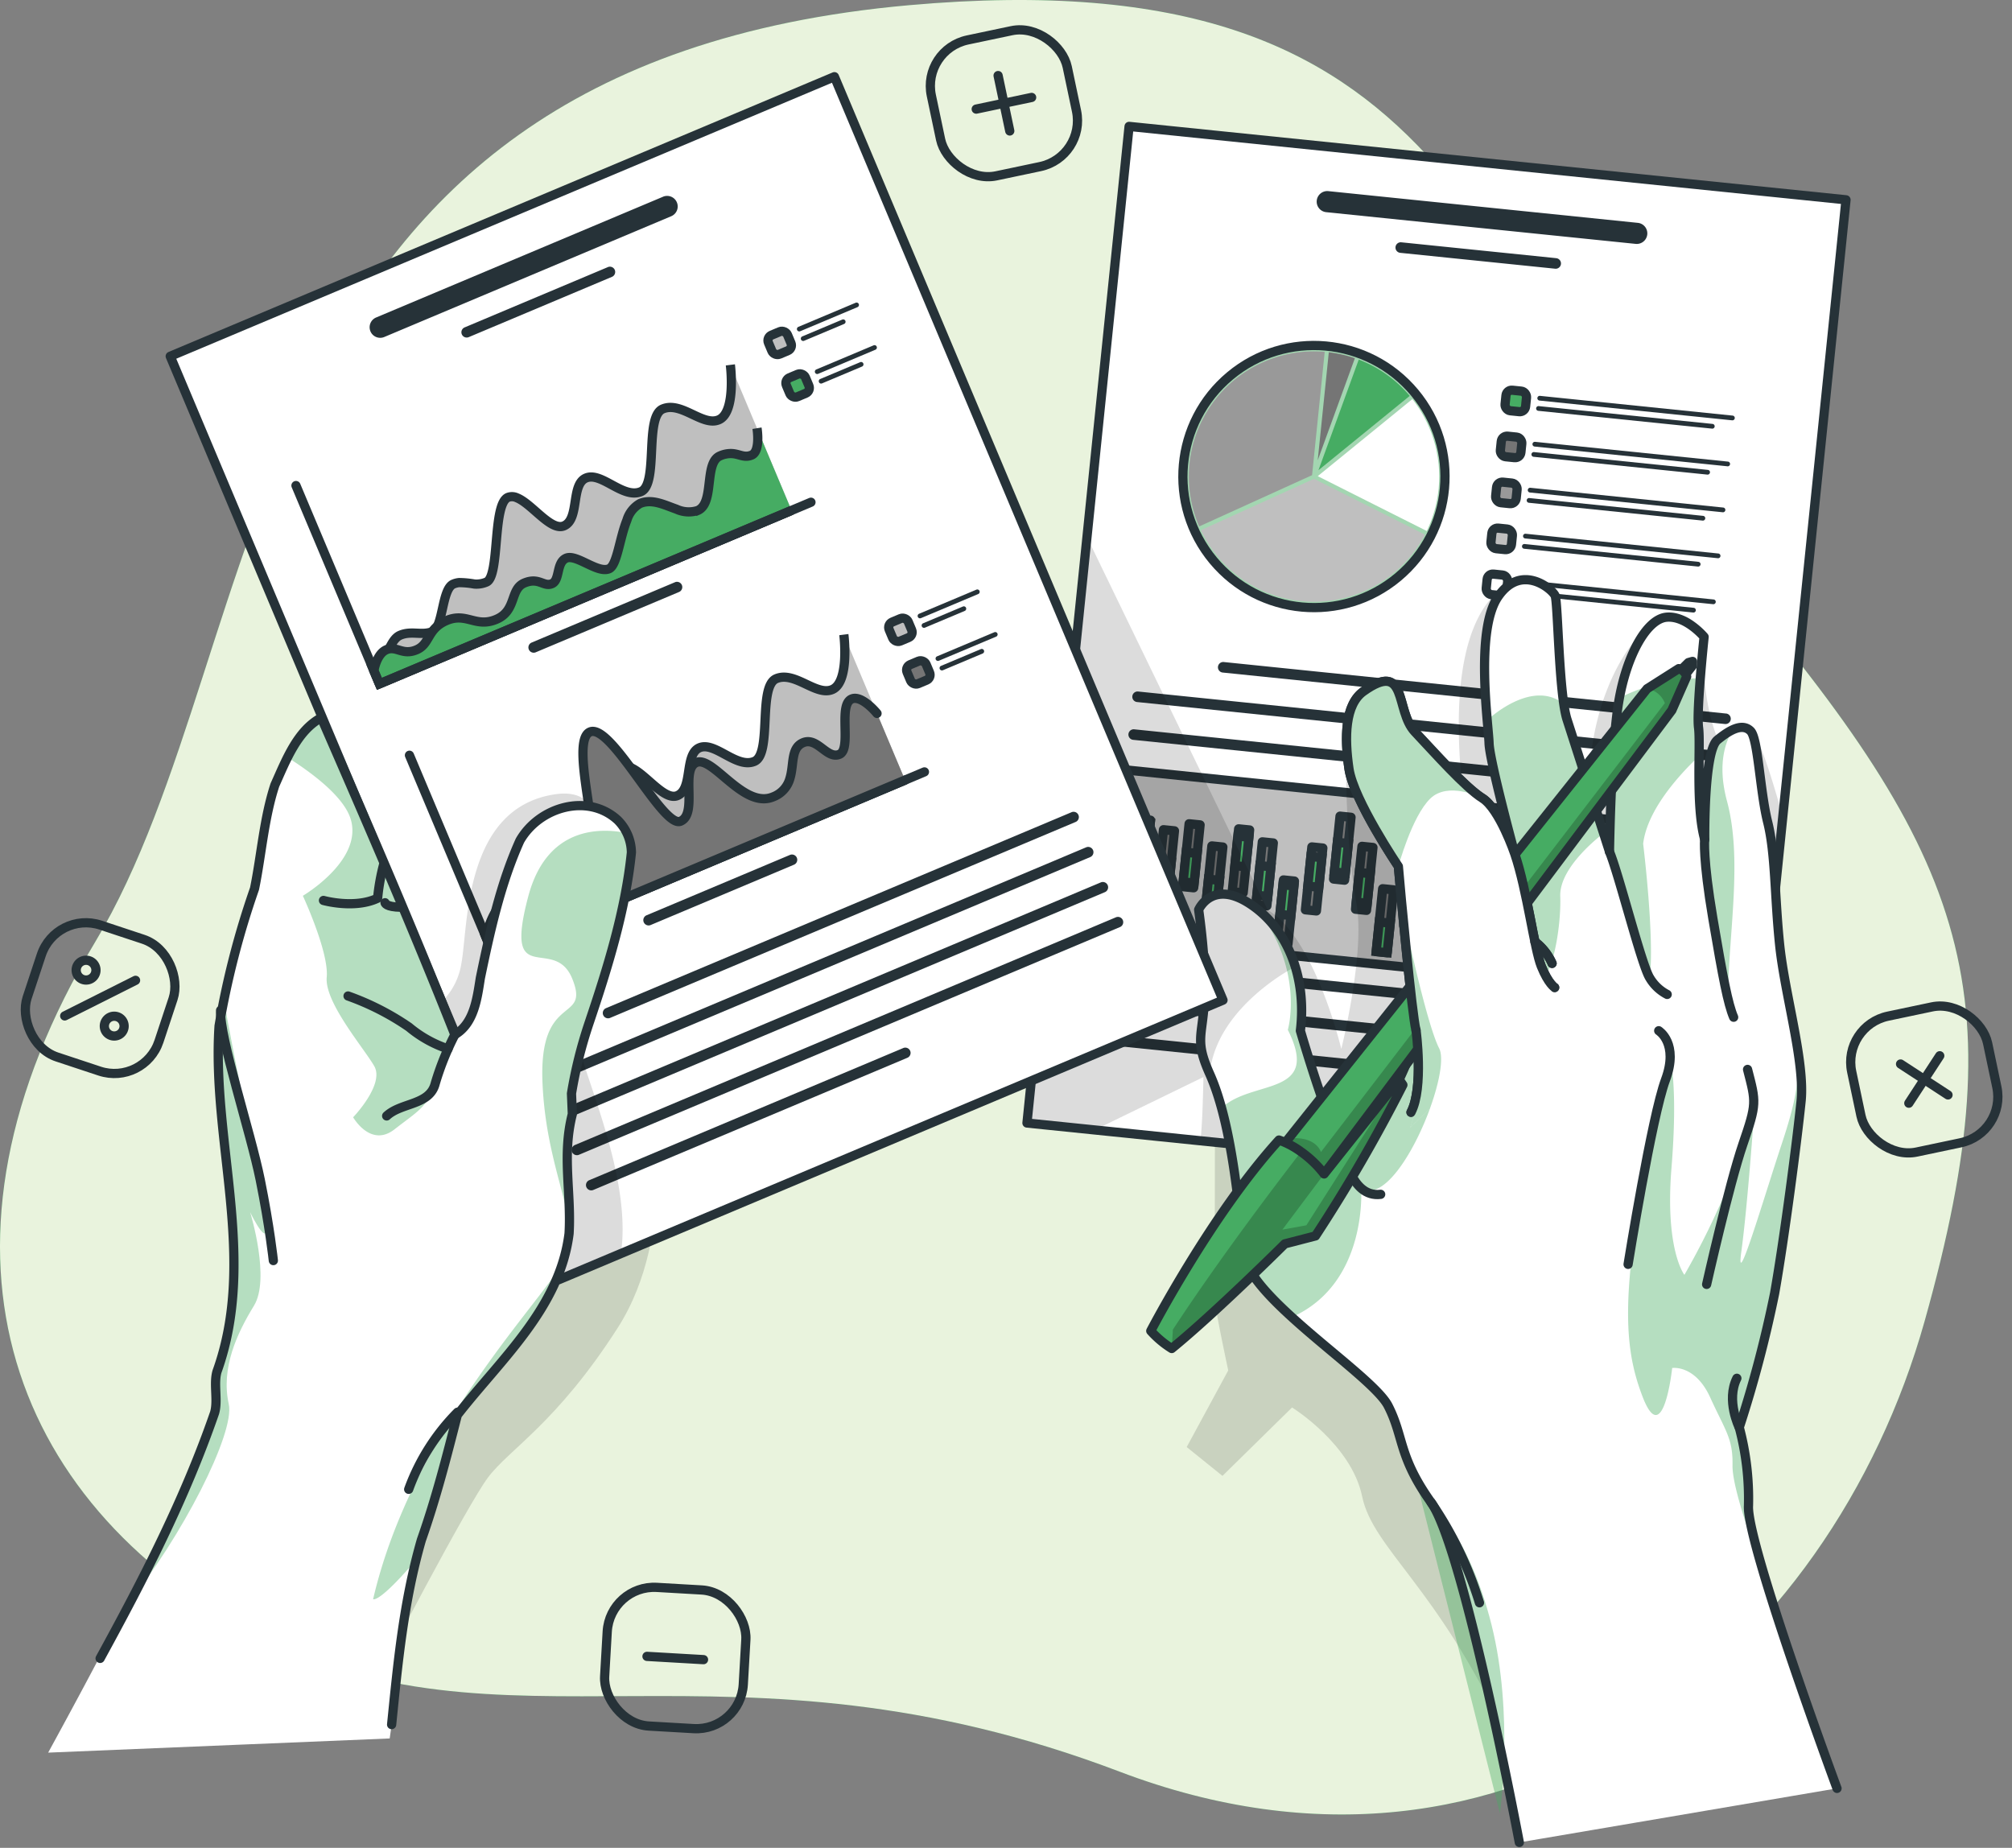 <svg xmlns="http://www.w3.org/2000/svg" xmlns:xlink="http://www.w3.org/1999/xlink" width="217.968" height="200.162" viewBox="0 0 217.968 200.162">
  <rect x="0" y="0" width="217.968" height="200.162" fill="#808080" stroke="none"/>
  <defs>
    <clipPath id="clip-path">
      <path id="Trazado_147415" data-name="Trazado 147415" d="M343.294,86.355l-6.85,66.841-4.213,41.119-58.871-6.031L261.9,187.111l-7.335-.751,6.5-63.457,4.562-44.5Z" transform="translate(-254.57 -78.4)" fill="#fff" stroke="#263238" stroke-linecap="round" stroke-linejoin="round" stroke-width="1"/>
    </clipPath>
    <clipPath id="clip-path-2">
      <circle id="Elipse_4804" data-name="Elipse 4804" cx="14.201" cy="14.201" r="14.201" transform="matrix(0.768, -0.64, 0.64, 0.768, 0, 18.179)" fill="#46ac63" stroke="#263238" stroke-miterlimit="10" stroke-width="1"/>
    </clipPath>
    <clipPath id="clip-path-3">
      <path id="Trazado_147440" data-name="Trazado 147440" d="M349.2,200.427l-1.607,3.648-43.243,57.656-4.816-3.07,6.539-8.2,38.84-48.72,3.426-2.176A1.216,1.216,0,0,1,349.2,200.427Z" transform="translate(-299.536 -199.562)" fill="#46ac63" stroke="#263238" stroke-linecap="round" stroke-linejoin="round" stroke-width="1"/>
    </clipPath>
    <clipPath id="clip-path-4">
      <path id="Trazado_147444" data-name="Trazado 147444" d="M309.539,291.962a170.745,170.745,0,0,1-9.47,16.356l-3.318.858s-7.61,7.563-12.253,11.337a10.412,10.412,0,0,1-2.27-1.906s6.594-12.661,13.888-20.675a9.306,9.306,0,0,1,2.393,1.271,11.753,11.753,0,0,1,2.5,2.4l8.131-10.229Z" transform="translate(-282.228 -291.371)" fill="#46ac63" stroke="#263238" stroke-linecap="round" stroke-linejoin="round" stroke-width="1"/>
    </clipPath>
    <clipPath id="clip-path-5">
      <path id="Trazado_147478" data-name="Trazado 147478" d="M177.153,167.329l-65.232,27.453-6.724,2.831L92.526,167.5,63.1,97.584,135.055,67.3Z" transform="translate(-63.1 -67.3)" fill="#fff" stroke="#263238" stroke-linecap="round" stroke-linejoin="round" stroke-width="1"/>
    </clipPath>
  </defs>
  <g id="Grupo_134238" data-name="Grupo 134238" transform="translate(-25.059 -50.162)">
    <g id="Grupo_134136" data-name="Grupo 134136" transform="translate(25.059 50.162)">
      <path id="Trazado_147385" data-name="Trazado 147385" d="M123.563,50.723c60.129-5.355,60.231,28.57,87.324,60.175s32.891,45.935,22.677,82.367-44.63,64.994-87.207,48.811-66.967-.642-93.823-15.012-36.828-42.133-17.17-74.854S49.42,57.326,123.563,50.723Z" transform="translate(-25.059 -50.162)" fill="#46ac63"/>
      <path id="Trazado_147386" data-name="Trazado 147386" d="M123.563,50.723c60.129-5.355,60.231,28.57,87.324,60.175s32.891,45.935,22.677,82.367-44.63,64.994-87.207,48.811-66.967-.642-93.823-15.012-36.828-42.133-17.17-74.854S49.42,57.326,123.563,50.723Z" transform="translate(-25.059 -50.162)" fill="#e9f3dd"/>
    </g>
    <g id="Grupo_134142" data-name="Grupo 134142" transform="translate(26.401 52.438)">
      <g id="Grupo_134137" data-name="Grupo 134137" transform="translate(98.507 0)">
        <rect id="Rectángulo_35709" data-name="Rectángulo 35709" width="15.044" height="15.044" rx="5.09" transform="translate(0 3.1) rotate(-11.893)" fill="none" stroke="#263238" stroke-linecap="round" stroke-linejoin="round" stroke-width="1"/>
        <line id="Línea_749" data-name="Línea 749" x2="1.264" y2="6.003" transform="translate(8.279 5.909)" fill="none" stroke="#263238" stroke-linecap="round" stroke-linejoin="round" stroke-width="1"/>
        <line id="Línea_750" data-name="Línea 750" x1="6.003" y2="1.264" transform="translate(5.909 8.278)" fill="none" stroke="#263238" stroke-linecap="round" stroke-linejoin="round" stroke-width="1"/>
      </g>
      <g id="Grupo_134138" data-name="Grupo 134138" transform="translate(198.213 105.746)">
        <rect id="Rectángulo_35710" data-name="Rectángulo 35710" width="15.044" height="15.044" rx="5.09" transform="translate(0 3.1) rotate(-11.893)" fill="none" stroke="#263238" stroke-linecap="round" stroke-linejoin="round" stroke-width="1"/>
        <line id="Línea_751" data-name="Línea 751" x1="3.351" y2="5.139" transform="translate(7.235 6.341)" fill="none" stroke="#263238" stroke-linecap="round" stroke-linejoin="round" stroke-width="1"/>
        <line id="Línea_752" data-name="Línea 752" x1="5.139" y1="3.351" transform="translate(6.341 7.235)" fill="none" stroke="#263238" stroke-linecap="round" stroke-linejoin="round" stroke-width="1"/>
      </g>
      <g id="Grupo_134139" data-name="Grupo 134139" transform="translate(63.868 169.382)">
        <rect id="Rectángulo_35711" data-name="Rectángulo 35711" width="15.044" height="15.044" rx="5.09" transform="translate(0.867 0) rotate(3.304)" fill="none" stroke="#263238" stroke-linecap="round" stroke-linejoin="round" stroke-width="1"/>
        <line id="Línea_753" data-name="Línea 753" x1="6.124" y1="0.354" transform="translate(4.881 7.766)" fill="none" stroke="#263238" stroke-linecap="round" stroke-linejoin="round" stroke-width="1"/>
      </g>
      <g id="Grupo_134141" data-name="Grupo 134141" transform="translate(0 96.339)">
        <rect id="Rectángulo_35712" data-name="Rectángulo 35712" width="15.044" height="15.044" rx="5.09" transform="translate(4.731 0) rotate(18.329)" fill="none" stroke="#263238" stroke-linecap="round" stroke-linejoin="round" stroke-width="1"/>
        <line id="Línea_754" data-name="Línea 754" x1="7.675" y2="3.855" transform="translate(5.668 7.578)" fill="none" stroke="#263238" stroke-linecap="round" stroke-linejoin="round" stroke-width="1"/>
        <g id="Grupo_134140" data-name="Grupo 134140" transform="translate(6.912 5.402)">
          <path id="Trazado_147387" data-name="Trazado 147387" d="M44.112,265.32a1.071,1.071,0,1,1-1.437-.476A1.071,1.071,0,0,1,44.112,265.32Z" transform="translate(-42.084 -264.729)" fill="none" stroke="#263238" stroke-linecap="round" stroke-linejoin="round" stroke-width="1"/>
          <path id="Trazado_147388" data-name="Trazado 147388" d="M50.4,277.83a1.071,1.071,0,1,1-1.437-.477A1.071,1.071,0,0,1,50.4,277.83Z" transform="translate(-45.322 -271.175)" fill="none" stroke="#263238" stroke-linecap="round" stroke-linejoin="round" stroke-width="1"/>
        </g>
      </g>
    </g>
    <g id="Grupo_134208" data-name="Grupo 134208" transform="translate(136.32 63.851)">
      <path id="Trazado_147389" data-name="Trazado 147389" d="M293.313,300.254s-.037,18.536,0,19.618,1.44,7.592,1.44,7.592l-4.5,8.3,3.875,3.123,7.539-7.41s6.419,3.965,7.593,9.636,8.157,9.8,15.405,25.508,15.514-35.144,15.514-35.144l-22.361-28.153Z" transform="translate(-272.954 -192.704)" fill="rgba(0,0,0,0.7)" opacity="0.2"/>
      <g id="Grupo_134196" data-name="Grupo 134196" transform="translate(0)">
        <path id="Trazado_147390" data-name="Trazado 147390" d="M343.294,86.355l-6.85,66.841-4.213,41.119-58.871-6.031L261.9,187.111l-7.335-.751,6.5-63.457,4.562-44.5Z" transform="translate(-254.57 -78.4)" fill="#fff"/>
        <g id="Grupo_134195" data-name="Grupo 134195" clip-path="url(#clip-path)">
          <path id="Trazado_147391" data-name="Trazado 147391" d="M354.092,96.3l-33.524-3.436a1.145,1.145,0,0,0-.234,2.279l33.524,3.435a1.145,1.145,0,1,0,.234-2.278Z" transform="translate(-287.924 -85.849)" fill="#263238"/>
          <path id="Trazado_147392" data-name="Trazado 147392" d="M354.3,106.017,337.538,104.3a.573.573,0,0,0-.117,1.14l16.762,1.718a.573.573,0,1,0,.117-1.139Z" transform="translate(-296.992 -91.742)" fill="#263238"/>
          <g id="Grupo_134143" data-name="Grupo 134143" transform="translate(11.011 58.028)">
            <path id="Trazado_147393" data-name="Trazado 147393" d="M352.33,203.679,297.92,198.1a.573.573,0,1,0-.116,1.139l54.41,5.575a.573.573,0,0,0,.117-1.139Z" transform="translate(-287.591 -198.101)" fill="#263238"/>
            <path id="Trazado_147394" data-name="Trazado 147394" d="M342.049,211.166l-63.268-6.483a.573.573,0,1,0-.116,1.139l63.268,6.483a.573.573,0,0,0,.116-1.14Z" transform="translate(-277.73 -201.49)" fill="#263238"/>
            <path id="Trazado_147395" data-name="Trazado 147395" d="M323.466,217.8l-45.552-4.668a.573.573,0,1,0-.116,1.139l45.552,4.668a.573.573,0,1,0,.116-1.139Z" transform="translate(-277.284 -205.844)" fill="#263238"/>
          </g>
          <rect id="Rectángulo_35713" data-name="Rectángulo 35713" width="18.162" height="64.115" transform="translate(9.079 87.805) rotate(-84.149)" fill="#bfbfbf" stroke="#263238" stroke-miterlimit="10" stroke-width="1"/>
          <g id="Grupo_134169" data-name="Grupo 134169" transform="translate(11.089 17.935)">
            <g id="Grupo_134147" data-name="Grupo 134147" transform="translate(0 0)">
              <g id="Grupo_134145" data-name="Grupo 134145">
                <circle id="Elipse_4802" data-name="Elipse 4802" cx="14.201" cy="14.201" r="14.201" transform="matrix(0.768, -0.64, 0.64, 0.768, 0, 18.179)" fill="#46ac63"/>
                <g id="Grupo_134144" data-name="Grupo 134144" clip-path="url(#clip-path-2)">
                  <circle id="Elipse_4803" data-name="Elipse 4803" cx="14.201" cy="14.201" r="14.201" transform="matrix(0.768, -0.64, 0.64, 0.768, 0, 18.179)" fill="#fff" opacity="0.5"/>
                </g>
                <circle id="Elipse_4805" data-name="Elipse 4805" cx="14.201" cy="14.201" r="14.201" transform="matrix(0.768, -0.64, 0.64, 0.768, 0, 18.179)" fill="none" stroke="#263238" stroke-miterlimit="10" stroke-width="1"/>
              </g>
              <g id="Grupo_134146" data-name="Grupo 134146" transform="translate(6.438 6.438)">
                <path id="Trazado_147396" data-name="Trazado 147396" d="M319.543,147.691l11.809,5.941a13.569,13.569,0,0,0-1.562-14.284Z" transform="translate(-305.573 -134.175)" fill="#fff"/>
                <path id="Trazado_147397" data-name="Trazado 147397" d="M319.7,142.5l9.888-8.05a13.541,13.541,0,0,0-5.523-3.934l-1.783,4.9Z" transform="translate(-305.655 -129.627)" fill="#46ac63"/>
                <path id="Trazado_147398" data-name="Trazado 147398" d="M320.736,128.876l-1.2,11.7,4.027-11.057A13.566,13.566,0,0,0,320.736,128.876Z" transform="translate(-305.569 -128.78)" fill="#757575"/>
                <path id="Trazado_147399" data-name="Trazado 147399" d="M304.079,142.088l1.369-13.359a13.558,13.558,0,0,0-13.6,18.914Z" transform="translate(-290.725 -128.677)" fill="#999"/>
                <path id="Trazado_147400" data-name="Trazado 147400" d="M304.294,170.4a13.565,13.565,0,0,0,13.4-7.2l-12.019-6.047-12.252,5.565A13.555,13.555,0,0,0,304.294,170.4Z" transform="translate(-292.113 -143.351)" fill="#bfbfbf"/>
              </g>
            </g>
            <g id="Grupo_134168" data-name="Grupo 134168" transform="translate(38.595 10.582)">
              <g id="Grupo_134151" data-name="Grupo 134151" transform="translate(2.041 0)">
                <rect id="Rectángulo_35714" data-name="Rectángulo 35714" width="2.235" height="2.235" rx="0.626" transform="translate(0.228 0) rotate(5.851)" fill="#46ac63" stroke="#263238" stroke-miterlimit="10" stroke-width="1"/>
                <g id="Grupo_134150" data-name="Grupo 134150" transform="translate(3.439 0.672)">
                  <g id="Grupo_134148" data-name="Grupo 134148" transform="translate(0.114)">
                    <path id="Trazado_147401" data-name="Trazado 147401" d="M389.7,141.263l-20.872-2.139a.257.257,0,0,1,.052-.511l20.872,2.139a.257.257,0,1,1-.052.511Z" transform="translate(-368.597 -138.612)" fill="#263238"/>
                  </g>
                  <g id="Grupo_134149" data-name="Grupo 134149" transform="translate(0 1.112)">
                    <path id="Trazado_147402" data-name="Trazado 147402" d="M387.421,143.348l-18.828-1.929a.257.257,0,1,1,.052-.511l18.828,1.929a.257.257,0,0,1-.052.511Z" transform="translate(-368.362 -140.906)" fill="#263238"/>
                  </g>
                </g>
              </g>
              <g id="Grupo_134155" data-name="Grupo 134155" transform="translate(1.531 4.98)">
                <rect id="Rectángulo_35715" data-name="Rectángulo 35715" width="2.235" height="2.235" rx="0.626" transform="matrix(0.995, 0.102, -0.102, 0.995, 0.228, 0)" fill="#757575" stroke="#263238" stroke-linecap="round" stroke-linejoin="round" stroke-width="1"/>
                <g id="Grupo_134154" data-name="Grupo 134154" transform="translate(3.439 0.672)">
                  <g id="Grupo_134152" data-name="Grupo 134152" transform="translate(0.114)">
                    <path id="Trazado_147403" data-name="Trazado 147403" d="M388.647,151.536,367.775,149.4a.257.257,0,1,1,.052-.511l20.872,2.139a.257.257,0,1,1-.052.511Z" transform="translate(-367.544 -148.885)" fill="#263238"/>
                  </g>
                  <g id="Grupo_134153" data-name="Grupo 134153" transform="translate(0 1.112)">
                    <path id="Trazado_147404" data-name="Trazado 147404" d="M386.368,153.62l-18.828-1.929a.257.257,0,1,1,.053-.511l18.828,1.929a.257.257,0,0,1-.052.511Z" transform="translate(-367.309 -151.178)" fill="#263238"/>
                  </g>
                </g>
              </g>
              <g id="Grupo_134159" data-name="Grupo 134159" transform="translate(1.021 9.96)">
                <rect id="Rectángulo_35716" data-name="Rectángulo 35716" width="2.235" height="2.235" rx="0.626" transform="matrix(0.995, 0.102, -0.102, 0.995, 0.228, 0)" fill="#999" stroke="#263238" stroke-linecap="round" stroke-linejoin="round" stroke-width="1"/>
                <g id="Grupo_134158" data-name="Grupo 134158" transform="translate(3.439 0.672)">
                  <g id="Grupo_134156" data-name="Grupo 134156" transform="translate(0.114)">
                    <path id="Trazado_147405" data-name="Trazado 147405" d="M387.595,161.809l-20.872-2.139a.257.257,0,1,1,.052-.511l20.872,2.139a.257.257,0,1,1-.052.511Z" transform="translate(-366.492 -159.158)" fill="#263238"/>
                  </g>
                  <g id="Grupo_134157" data-name="Grupo 134157" transform="translate(0 1.112)">
                    <path id="Trazado_147406" data-name="Trazado 147406" d="M385.316,163.893l-18.828-1.929a.257.257,0,1,1,.052-.511l18.828,1.929a.257.257,0,0,1-.052.511Z" transform="translate(-366.257 -161.451)" fill="#263238"/>
                  </g>
                </g>
              </g>
              <g id="Grupo_134163" data-name="Grupo 134163" transform="translate(0.51 14.94)">
                <rect id="Rectángulo_35717" data-name="Rectángulo 35717" width="2.235" height="2.235" rx="0.626" transform="matrix(0.995, 0.102, -0.102, 0.995, 0.228, 0)" fill="#bfbfbf" stroke="#263238" stroke-miterlimit="10" stroke-width="1"/>
                <g id="Grupo_134162" data-name="Grupo 134162" transform="translate(3.439 0.672)">
                  <g id="Grupo_134160" data-name="Grupo 134160" transform="translate(0.114)">
                    <path id="Trazado_147407" data-name="Trazado 147407" d="M386.542,172.082l-20.872-2.139a.257.257,0,1,1,.052-.511l20.872,2.139a.257.257,0,0,1-.052.511Z" transform="translate(-365.439 -169.431)" fill="#263238"/>
                  </g>
                  <g id="Grupo_134161" data-name="Grupo 134161" transform="translate(0 1.112)">
                    <path id="Trazado_147408" data-name="Trazado 147408" d="M384.263,174.166l-18.828-1.929a.257.257,0,1,1,.052-.511l18.828,1.929a.257.257,0,0,1-.052.511Z" transform="translate(-365.204 -171.724)" fill="#263238"/>
                  </g>
                </g>
              </g>
              <g id="Grupo_134167" data-name="Grupo 134167" transform="translate(0 19.92)">
                <rect id="Rectángulo_35718" data-name="Rectángulo 35718" width="2.235" height="2.235" rx="0.626" transform="translate(0.228 0) rotate(5.85)" fill="#fff" stroke="#263238" stroke-linecap="round" stroke-linejoin="round" stroke-width="1"/>
                <g id="Grupo_134166" data-name="Grupo 134166" transform="translate(3.439 0.672)">
                  <g id="Grupo_134164" data-name="Grupo 134164" transform="translate(0.114)">
                    <path id="Trazado_147409" data-name="Trazado 147409" d="M385.489,182.354l-20.872-2.139a.257.257,0,1,1,.052-.511l20.872,2.139a.257.257,0,0,1-.052.511Z" transform="translate(-364.386 -179.703)" fill="#263238"/>
                  </g>
                  <g id="Grupo_134165" data-name="Grupo 134165" transform="translate(0 1.112)">
                    <path id="Trazado_147410" data-name="Trazado 147410" d="M383.21,184.439l-18.828-1.929a.257.257,0,1,1,.052-.511l18.828,1.929a.257.257,0,0,1-.052.511Z" transform="translate(-364.151 -181.997)" fill="#263238"/>
                  </g>
                </g>
              </g>
            </g>
          </g>
          <g id="Grupo_134193" data-name="Grupo 134193" transform="translate(11.491 74.72)">
            <g id="Grupo_134170" data-name="Grupo 134170" transform="translate(53.565 6.706)">
              <rect id="Rectángulo_35719" data-name="Rectángulo 35719" width="1.198" height="6.849" transform="translate(1.192 6.936) rotate(-174.148)" fill="#757575" stroke="#263238" stroke-linecap="round" stroke-linejoin="round" stroke-width="1"/>
              <rect id="Rectángulo_35720" data-name="Rectángulo 35720" width="1.198" height="3.224" transform="translate(1.297 5.909) rotate(-174.15)" fill="#46ac63" stroke="#263238" stroke-miterlimit="10" stroke-width="1"/>
            </g>
            <g id="Grupo_134171" data-name="Grupo 134171" transform="translate(56.424 5.261)">
              <rect id="Rectángulo_35721" data-name="Rectángulo 35721" width="1.198" height="6.849" transform="translate(1.192 6.936) rotate(-174.15)" fill="#757575" stroke="#263238" stroke-linecap="round" stroke-linejoin="round" stroke-width="1"/>
              <rect id="Rectángulo_35722" data-name="Rectángulo 35722" width="3.224" height="1.198" transform="translate(0.184 5.017) rotate(-84.148)" fill="#46ac63" stroke="#263238" stroke-miterlimit="10" stroke-width="1"/>
            </g>
            <g id="Grupo_134172" data-name="Grupo 134172" transform="translate(58.973 6.843)">
              <rect id="Rectángulo_35723" data-name="Rectángulo 35723" width="1.198" height="6.849" transform="translate(1.192 6.936) rotate(-174.15)" fill="#757575" stroke="#263238" stroke-linecap="round" stroke-linejoin="round" stroke-width="1"/>
              <rect id="Rectángulo_35724" data-name="Rectángulo 35724" width="1.198" height="3.224" transform="translate(1.455 4.37) rotate(-174.148)" fill="#46ac63" stroke="#263238" stroke-miterlimit="10" stroke-width="1"/>
            </g>
            <g id="Grupo_134173" data-name="Grupo 134173" transform="translate(51.02 5.085)">
              <rect id="Rectángulo_35725" data-name="Rectángulo 35725" width="1.198" height="6.849" transform="translate(1.192 6.936) rotate(-174.148)" fill="#757575" stroke="#263238" stroke-linecap="round" stroke-linejoin="round" stroke-width="1"/>
              <rect id="Rectángulo_35726" data-name="Rectángulo 35726" width="1.198" height="3.224" transform="translate(1.297 5.909) rotate(-174.15)" fill="#46ac63" stroke="#263238" stroke-miterlimit="10" stroke-width="1"/>
            </g>
            <g id="Grupo_134174" data-name="Grupo 134174" transform="translate(48.131 6.825)">
              <rect id="Rectángulo_35727" data-name="Rectángulo 35727" width="1.198" height="6.849" transform="translate(1.192 6.936) rotate(-174.15)" fill="#757575" stroke="#263238" stroke-linecap="round" stroke-linejoin="round" stroke-width="1"/>
              <rect id="Rectángulo_35728" data-name="Rectángulo 35728" width="1.198" height="3.224" transform="translate(1.271 6.166) rotate(-174.148)" fill="#46ac63" stroke="#263238" stroke-miterlimit="10" stroke-width="1"/>
            </g>
            <g id="Grupo_134175" data-name="Grupo 134175" transform="translate(45.628 4.791)">
              <rect id="Rectángulo_35729" data-name="Rectángulo 35729" width="1.198" height="6.849" transform="translate(1.192 6.936) rotate(-174.15)" fill="#757575" stroke="#263238" stroke-linecap="round" stroke-linejoin="round" stroke-width="1"/>
              <rect id="Rectángulo_35730" data-name="Rectángulo 35730" width="1.198" height="3.224" transform="translate(1.218 6.679) rotate(-174.148)" fill="#46ac63" stroke="#263238" stroke-miterlimit="10" stroke-width="1"/>
            </g>
            <g id="Grupo_134176" data-name="Grupo 134176" transform="translate(42.58 8.079)">
              <rect id="Rectángulo_35731" data-name="Rectángulo 35731" width="1.198" height="6.849" transform="translate(1.192 6.936) rotate(-174.148)" fill="#757575" stroke="#263238" stroke-linecap="round" stroke-linejoin="round" stroke-width="1"/>
              <rect id="Rectángulo_35732" data-name="Rectángulo 35732" width="1.198" height="3.224" transform="translate(1.218 6.679) rotate(-174.148)" fill="#46ac63" stroke="#263238" stroke-miterlimit="10" stroke-width="1"/>
            </g>
            <g id="Grupo_134177" data-name="Grupo 134177" transform="translate(40.337 3.513)">
              <rect id="Rectángulo_35733" data-name="Rectángulo 35733" width="1.198" height="6.849" transform="translate(1.192 6.936) rotate(-174.15)" fill="#757575" stroke="#263238" stroke-linecap="round" stroke-linejoin="round" stroke-width="1"/>
              <rect id="Rectángulo_35734" data-name="Rectángulo 35734" width="1.198" height="3.224" transform="translate(1.297 5.909) rotate(-174.15)" fill="#46ac63" stroke="#263238" stroke-miterlimit="10" stroke-width="1"/>
            </g>
            <g id="Grupo_134178" data-name="Grupo 134178" transform="translate(37.695 2.841)">
              <rect id="Rectángulo_35735" data-name="Rectángulo 35735" width="1.198" height="6.849" transform="translate(1.192 6.936) rotate(-174.148)" fill="#757575" stroke="#263238" stroke-linecap="round" stroke-linejoin="round" stroke-width="1"/>
              <rect id="Rectángulo_35736" data-name="Rectángulo 35736" width="1.198" height="3.224" transform="translate(1.455 4.37) rotate(-174.15)" fill="#46ac63" stroke="#263238" stroke-miterlimit="10" stroke-width="1"/>
            </g>
            <g id="Grupo_134179" data-name="Grupo 134179" transform="translate(34.574 6.842)">
              <rect id="Rectángulo_35737" data-name="Rectángulo 35737" width="1.198" height="6.849" transform="translate(1.192 6.936) rotate(-174.15)" fill="#757575" stroke="#263238" stroke-linecap="round" stroke-linejoin="round" stroke-width="1"/>
              <rect id="Rectángulo_35738" data-name="Rectángulo 35738" width="1.198" height="3.224" transform="translate(1.481 4.113) rotate(-174.15)" fill="#46ac63" stroke="#263238" stroke-miterlimit="10" stroke-width="1"/>
            </g>
            <g id="Grupo_134180" data-name="Grupo 134180" transform="translate(32.198 3.572)">
              <rect id="Rectángulo_35739" data-name="Rectángulo 35739" width="1.198" height="6.849" transform="translate(1.192 6.936) rotate(-174.15)" fill="#757575" stroke="#263238" stroke-linecap="round" stroke-linejoin="round" stroke-width="1"/>
              <rect id="Rectángulo_35740" data-name="Rectángulo 35740" width="1.198" height="3.224" transform="translate(1.323 5.653) rotate(-174.15)" fill="#46ac63" stroke="#263238" stroke-miterlimit="10" stroke-width="1"/>
            </g>
            <g id="Grupo_134181" data-name="Grupo 134181" transform="translate(29.333 5.075)">
              <rect id="Rectángulo_35741" data-name="Rectángulo 35741" width="1.198" height="6.849" transform="translate(1.192 6.936) rotate(-174.148)" fill="#757575" stroke="#263238" stroke-linecap="round" stroke-linejoin="round" stroke-width="1"/>
              <rect id="Rectángulo_35742" data-name="Rectángulo 35742" width="1.198" height="3.224" transform="matrix(-0.995, -0.102, 0.102, -0.995, 1.297, 5.909)" fill="#46ac63" stroke="#263238" stroke-miterlimit="10" stroke-width="1"/>
            </g>
            <g id="Grupo_134182" data-name="Grupo 134182" transform="translate(26.337 7.859)">
              <rect id="Rectángulo_35743" data-name="Rectángulo 35743" width="1.198" height="6.849" transform="translate(1.192 6.936) rotate(-174.148)" fill="#757575" stroke="#263238" stroke-linecap="round" stroke-linejoin="round" stroke-width="1"/>
              <rect id="Rectángulo_35744" data-name="Rectángulo 35744" width="1.198" height="3.224" transform="translate(1.192 6.936) rotate(-174.15)" fill="#46ac63" stroke="#263238" stroke-miterlimit="10" stroke-width="1"/>
            </g>
            <g id="Grupo_134183" data-name="Grupo 134183" transform="translate(24.096 3.269)">
              <rect id="Rectángulo_35745" data-name="Rectángulo 35745" width="1.198" height="6.849" transform="translate(1.192 6.936) rotate(-174.15)" fill="#757575" stroke="#263238" stroke-linecap="round" stroke-linejoin="round" stroke-width="1"/>
              <rect id="Rectángulo_35746" data-name="Rectángulo 35746" width="1.198" height="3.224" transform="translate(1.271 6.166) rotate(-174.15)" fill="#46ac63" stroke="#263238" stroke-miterlimit="10" stroke-width="1"/>
            </g>
            <g id="Grupo_134184" data-name="Grupo 134184" transform="translate(21.72)">
              <rect id="Rectángulo_35747" data-name="Rectángulo 35747" width="1.198" height="6.849" transform="matrix(-0.995, -0.102, 0.102, -0.995, 1.192, 6.936)" fill="#757575" stroke="#263238" stroke-linecap="round" stroke-linejoin="round" stroke-width="1"/>
              <rect id="Rectángulo_35748" data-name="Rectángulo 35748" width="1.198" height="3.224" transform="translate(1.271 6.166) rotate(-174.15)" fill="#46ac63" stroke="#263238" stroke-miterlimit="10" stroke-width="1"/>
            </g>
            <g id="Grupo_134185" data-name="Grupo 134185" transform="translate(18.668 3.331)">
              <rect id="Rectángulo_35749" data-name="Rectángulo 35749" width="1.198" height="6.849" transform="translate(1.192 6.936) rotate(-174.15)" fill="#757575" stroke="#263238" stroke-linecap="round" stroke-linejoin="round" stroke-width="1"/>
              <rect id="Rectángulo_35750" data-name="Rectángulo 35750" width="1.198" height="3.224" transform="translate(1.455 4.37) rotate(-174.148)" fill="#46ac63" stroke="#263238" stroke-miterlimit="10" stroke-width="1"/>
            </g>
            <g id="Grupo_134186" data-name="Grupo 134186" transform="translate(15.59 6.908)">
              <rect id="Rectángulo_35751" data-name="Rectángulo 35751" width="1.198" height="6.849" transform="translate(1.192 6.936) rotate(-174.15)" fill="#757575" stroke="#263238" stroke-linecap="round" stroke-linejoin="round" stroke-width="1"/>
              <rect id="Rectángulo_35752" data-name="Rectángulo 35752" width="1.198" height="3.224" transform="translate(1.507 3.856) rotate(-174.15)" fill="#46ac63" stroke="#263238" stroke-miterlimit="10" stroke-width="1"/>
            </g>
            <g id="Grupo_134187" data-name="Grupo 134187" transform="translate(13.302 2.781)">
              <rect id="Rectángulo_35753" data-name="Rectángulo 35753" width="1.198" height="6.849" transform="translate(1.192 6.936) rotate(-174.15)" fill="#757575" stroke="#263238" stroke-linecap="round" stroke-linejoin="round" stroke-width="1"/>
              <rect id="Rectángulo_35754" data-name="Rectángulo 35754" width="1.198" height="3.224" transform="translate(1.297 5.909) rotate(-174.148)" fill="#46ac63" stroke="#263238" stroke-miterlimit="10" stroke-width="1"/>
            </g>
            <g id="Grupo_134188" data-name="Grupo 134188" transform="translate(10.736 1.373)">
              <rect id="Rectángulo_35755" data-name="Rectángulo 35755" width="1.198" height="6.849" transform="translate(1.192 6.936) rotate(-174.148)" fill="#757575" stroke="#263238" stroke-linecap="round" stroke-linejoin="round" stroke-width="1"/>
              <rect id="Rectángulo_35756" data-name="Rectángulo 35756" width="1.198" height="3.224" transform="translate(1.481 4.113) rotate(-174.15)" fill="#46ac63" stroke="#263238" stroke-miterlimit="10" stroke-width="1"/>
            </g>
            <g id="Grupo_134189" data-name="Grupo 134189" transform="translate(7.835 3.223)">
              <rect id="Rectángulo_35757" data-name="Rectángulo 35757" width="1.198" height="6.849" transform="translate(1.192 6.936) rotate(-174.148)" fill="#757575" stroke="#263238" stroke-linecap="round" stroke-linejoin="round" stroke-width="1"/>
              <rect id="Rectángulo_35758" data-name="Rectángulo 35758" width="1.198" height="3.224" transform="translate(1.192 6.936) rotate(-174.15)" fill="#46ac63" stroke="#263238" stroke-miterlimit="10" stroke-width="1"/>
            </g>
            <g id="Grupo_134190" data-name="Grupo 134190" transform="translate(5.37 0.823)">
              <rect id="Rectángulo_35759" data-name="Rectángulo 35759" width="1.198" height="6.849" transform="translate(1.192 6.936) rotate(-174.15)" fill="#757575" stroke="#263238" stroke-linecap="round" stroke-linejoin="round" stroke-width="1"/>
              <rect id="Rectángulo_35760" data-name="Rectángulo 35760" width="1.198" height="3.224" transform="translate(1.244 6.422) rotate(-174.148)" fill="#46ac63" stroke="#263238" stroke-miterlimit="10" stroke-width="1"/>
            </g>
            <g id="Grupo_134191" data-name="Grupo 134191" transform="translate(2.593 1.467)">
              <rect id="Rectángulo_35761" data-name="Rectángulo 35761" width="1.198" height="6.849" transform="translate(1.192 6.936) rotate(-174.15)" fill="#757575" stroke="#263238" stroke-linecap="round" stroke-linejoin="round" stroke-width="1"/>
              <rect id="Rectángulo_35762" data-name="Rectángulo 35762" width="1.198" height="3.224" transform="translate(1.218 6.679) rotate(-174.15)" fill="#46ac63" stroke="#263238" stroke-miterlimit="10" stroke-width="1"/>
            </g>
            <g id="Grupo_134192" data-name="Grupo 134192" transform="translate(0 0.317)">
              <rect id="Rectángulo_35763" data-name="Rectángulo 35763" width="1.198" height="6.849" transform="translate(1.192 6.936) rotate(-174.15)" fill="#757575" stroke="#263238" stroke-linecap="round" stroke-linejoin="round" stroke-width="1"/>
              <rect id="Rectángulo_35764" data-name="Rectángulo 35764" width="1.198" height="3.224" transform="translate(1.534 3.6) rotate(-174.15)" fill="#46ac63" stroke="#263238" stroke-miterlimit="10" stroke-width="1"/>
            </g>
          </g>
          <g id="Grupo_134194" data-name="Grupo 134194" transform="translate(7.63 91.025)">
            <path id="Trazado_147411" data-name="Trazado 147411" d="M345.355,271.746l-54.41-5.575a.573.573,0,1,0-.116,1.139l54.41,5.576a.573.573,0,0,0,.117-1.14Z" transform="translate(-280.616 -266.168)" fill="#263238"/>
            <path id="Trazado_147412" data-name="Trazado 147412" d="M335.074,279.233l-63.268-6.483a.573.573,0,1,0-.116,1.139l63.268,6.483a.573.573,0,1,0,.116-1.139Z" transform="translate(-270.755 -269.557)" fill="#263238"/>
            <path id="Trazado_147413" data-name="Trazado 147413" d="M307.633,284.961l-36.693-3.76a.573.573,0,0,0-.116,1.14l36.693,3.76a.573.573,0,0,0,.117-1.14Z" transform="translate(-270.309 -273.912)" fill="#263238"/>
          </g>
          <path id="Trazado_147414" data-name="Trazado 147414" d="M332.939,191.186c-1.876-.15-2.526,2.841-2.526,2.841s-2.967-3.888-2.5-13.031c0,0-1.449-4.053-5.333-1.6s-7.907,11.077-6.947,20.477l-7.548-25.058c-2.608.553-7.907,4.058-6.511,20.981l-8.236-8.707a3.1,3.1,0,0,0-3.49,1.256c-1.26,1.978-.659,16.1.383,21.388s-1.614,15.9-1.614,15.9-2.84-12.022-7.979-15.064L261.071,170.2l-6.5,63.457,7.335.751,11.779-5.733c-.065,2.652-.13,5.089-.323,6.907l58.871,6.031,4.213-41.119C335.014,195.37,333.647,191.239,332.939,191.186Z" transform="translate(-254.57 -125.697)" fill="rgba(0,0,0,0.7)" opacity="0.2"/>
        </g>
        <path id="Trazado_147416" data-name="Trazado 147416" d="M343.294,86.355l-6.85,66.841-4.213,41.119-58.871-6.031L261.9,187.111l-7.335-.751,6.5-63.457,4.562-44.5Z" transform="translate(-254.57 -78.4)" fill="none" stroke="#263238" stroke-linecap="round" stroke-linejoin="round" stroke-width="1"/>
      </g>
      <g id="Grupo_134207" data-name="Grupo 134207" transform="translate(13.408 49.103)">
        <g id="Grupo_134200" data-name="Grupo 134200" transform="translate(5.184)">
          <g id="Grupo_134197" data-name="Grupo 134197" transform="translate(0.004)">
            <path id="Trazado_147417" data-name="Trazado 147417" d="M362.088,310.619l-34.419,5.856s-5.992-31.826-9.565-36.838-2.918-7.078-4.654-10.457c-1.047-2.041-6.3-5.846-10.418-9.6h0c-.359-.325-.708-.65-1.042-.974-.145-.131-.281-.271-.417-.4-.548-.543-1.057-1.071-1.508-1.59q-.247-.276-.465-.553a7.851,7.851,0,0,1-1.668-2.952.752.752,0,0,1-.029-.15,1.256,1.256,0,0,1-.029-.179c-.092-.751-.189-1.609-.286-2.54-.019-.184-.039-.378-.063-.572-.01-.078-.019-.15-.029-.233-.082-.776-.175-1.6-.281-2.448-.107-.887-.223-1.808-.359-2.734-.044-.32-.087-.64-.141-.965,0,0,0-.01,0-.01-.053-.359-.112-.717-.17-1.081l-.16-.931c-.01-.053-.024-.1-.029-.145-.068-.364-.136-.717-.2-1.076a.488.488,0,0,1-.024-.121c-.068-.315-.131-.625-.2-.94-.15-.7-.32-1.391-.5-2.06a25.56,25.56,0,0,0-1.285-3.684c-2.482-5.541.747-3.539-1.2-17.8,0,0,1.43-3.306,5.507-.664a10.921,10.921,0,0,1,.911.664h0a11.459,11.459,0,0,1,2.167,2.317,13.388,13.388,0,0,1,1.871,3.859,16.779,16.779,0,0,1,.553,6.932s3.064,10.5,4.678,12.89,8.29-11.339,7.858-12.939a21.613,21.613,0,0,1-.344-2.172c-.029-.238-.058-.49-.092-.756s-.063-.543-.092-.829c-.019-.136-.034-.281-.053-.422,0-.058-.01-.116-.019-.17-.058-.548-.126-1.13-.189-1.731-.015-.17-.034-.33-.053-.494-.029-.286-.058-.582-.087-.873a1.221,1.221,0,0,1-.015-.145c-.019-.165-.039-.335-.053-.509-.039-.339-.073-.684-.107-1.028-.034-.3-.058-.591-.087-.887-.058-.557-.111-1.115-.165-1.653-.039-.4-.078-.8-.112-1.188-.01-.087-.019-.175-.024-.257-.2-2.133-.364-3.888-.422-4.634,0,0-4.853-7.184-5.352-10.568s-.456-6.947,1.576-8.4c4.809-3.423,3.4,2.094,5.556,4.378s5.454,6.026,7.325,7.194c1.726,1.1,3.267,5.352,3.486,5.972-.247-.931-2.715-10.083-2.768-11.926-.063-1.944-1.546-12.2.974-15.876s5.871-.824,6.181-.1.4,10.66,1.29,13.428,4.6,14.286,4.6,14.286.155-11.208.994-16.225,3.015-8.939,5.148-9.162,4.106,2.128,4.106,2.128-.843,8-.6,9.846-.349,8.518.664,12.1c0,0-.116-9.555,1.367-10.777s2.758-1.808,3.592-.984,1.013,6.481,1.862,9.885.742,8.028,1.3,13.336,2.754,12.677,2.317,16.89-1.779,14.66-2.86,20.792a130.477,130.477,0,0,1-3.839,14.534A30.128,30.128,0,0,1,352.495,280C352.247,283.995,362.088,310.619,362.088,310.619Z" transform="translate(-292.93 -179.69)" fill="#fff"/>
          </g>
          <g id="Grupo_134198" data-name="Grupo 134198" transform="translate(2.484 10.673)">
            <path id="Trazado_147418" data-name="Trazado 147418" d="M366.051,208.192c.66,2.048,2.863,8.892,3.96,12.309,0,0-4.812,3.537-4.692,6.823s-.881,9.92-3.042,9.729-1.965-13.989-2.671-16.307c.439.995.723,1.806.781,1.966-.16-.594-2.731-10.093-2.785-11.974-.013-.443-.1-1.322-.2-2.461v-.022s4.782-4.578,8.294-1.775v0A11.767,11.767,0,0,0,366.051,208.192Z" transform="translate(-328.628 -203.697)" fill="#46ac63" opacity="0.4"/>
            <path id="Trazado_147419" data-name="Trazado 147419" d="M394.425,210.146c-2.24,2.124-5.62,5.878-6.047,9.5,0,0,1.249,10.109.715,14.519l-4.367-13.677s.157-11.209,1-16.225c.022-.137.048-.278.075-.415a19.938,19.938,0,0,1,8.767-2.143,39.213,39.213,0,0,0-.191,5.368A29.281,29.281,0,0,1,394.425,210.146Z" transform="translate(-342.706 -201.706)" fill="#46ac63" opacity="0.4"/>
            <path id="Trazado_147420" data-name="Trazado 147420" d="M408.4,215.189l0,0-.014.013c-.051.037-.183.14-.376.3a6.408,6.408,0,0,1,.382-.632Z" transform="translate(-354.7 -208.491)" fill="#46ac63" opacity="0.4"/>
            <path id="Trazado_147421" data-name="Trazado 147421" d="M408.054,242.273s-2.879-10.8-2.93-19.5c-.021-3.217.351-6.152,1.391-8.136l0,0A6.416,6.416,0,0,1,406.9,214l.012.313a7.934,7.934,0,0,1,1.716-1.135c-.809,1.262-1.741,3.729-.662,7.739C409.657,227.2,408.187,234.872,408.054,242.273Z" transform="translate(-353.215 -207.618)" fill="#46ac63" opacity="0.4"/>
            <path id="Trazado_147422" data-name="Trazado 147422" d="M313.167,283.534s.774,10.294-7.5,13.979h0c-.359-.325-.7-.65-1.042-.974-.143-.134-.282-.271-.417-.4-.546-.542-1.058-1.073-1.508-1.592-.167-.189-.32-.372-.466-.55a7.856,7.856,0,0,1-1.666-2.953.975.975,0,0,1-.031-.149,1.5,1.5,0,0,1-.029-.18c-.092-.751-.187-1.608-.286-2.543-.02-.184-.039-.377-.063-.57-.009-.077-.017-.153-.026-.234-.086-.777-.179-1.6-.283-2.449-.106-.885-.224-1.807-.359-2.734-.047-.319-.094-.643-.142-.963,0,0,0-.009,0-.009-.054-.36-.112-.72-.17-1.081-.052-.311-.109-.622-.161-.933-.01-.049-.02-.1-.027-.145-.067-.361-.134-.717-.206-1.074a1.09,1.09,0,0,1-.024-.122c-.065-.316-.131-.628-.2-.94q-.236-1.052-.507-2.061c3.273-3.149,10.827-1.174,7.171-8.469,0,0,1.842-6.243-3.234-13.014h0c3.473,2.8,5.25,7.718,4.593,13.111,0,0,3.063,10.5,4.678,12.888s8.288-11.339,7.855-12.94c-.083-.318-.2-1.1-.34-2.171-.03-.239-.059-.49-.092-.755s-.065-.543-.1-.831c-.018-.135-.032-.279-.05-.418-.005-.058-.011-.116-.021-.171-.06-.552-.122-1.131-.188-1.733-.016-.166-.033-.328-.054-.494-.027-.287-.058-.579-.089-.871-.006-.045-.008-.094-.014-.143-.017-.166-.037-.337-.053-.512-.037-.341-.07-.682-.107-1.028-.031-.3-.057-.592-.088-.889-.055-.556-.11-1.113-.162-1.651-.038-.4-.076-.8-.114-1.185-.008-.09-.016-.175-.024-.26.135.638,2.593,12.337,4,15.064C323.056,271.187,316.944,285.96,313.167,283.534Z" transform="translate(-298.047 -228.298)" fill="#46ac63" opacity="0.4"/>
            <path id="Trazado_147423" data-name="Trazado 147423" d="M404.764,308.67a130.884,130.884,0,0,1-3.836,14.534,30.081,30.081,0,0,1,1.009,8.484c-.066,1.075.6,3.793,1.6,7.186-.289-.745-3.379-8.754-3.328-11.548.059-2.931-.774-3.741-2.409-7.343s-4.126-3.206-4.126-3.206-.962,8.988-3.218,3.081-2.691-12.775,3-36.626c0,0,.86,2.992.141,11.879s1.4,11.577,1.4,11.577a82.786,82.786,0,0,0,7.558-17.625s-.734,10.371-1.39,15.094,2.33-5.473,4.416-11.773c1.959-5.911,2.031-8.159,1.285-12.367a30.614,30.614,0,0,1,.758,7.857C407.191,292.083,405.845,302.536,404.764,308.67Z" transform="translate(-344.856 -242.055)" fill="#46ac63" opacity="0.4"/>
            <path id="Trazado_147424" data-name="Trazado 147424" d="M341.4,380.356c1.678,2.668,5.785,6.191,8.231,15.941s.909,20.421.909,20.421Z" transform="translate(-320.383 -293.751)" fill="#46ac63" opacity="0.4"/>
          </g>
          <path id="Trazado_147425" data-name="Trazado 147425" d="M303.391,257.812s-8.585,4.348-9.264,11.62c-2.482-5.541.747-3.539-1.2-17.8,0,0,1.43-3.306,5.507-.664a10.921,10.921,0,0,1,.911.664h0a11.459,11.459,0,0,1,2.167,2.317Z" transform="translate(-292.926 -215.889)" fill="rgba(0,0,0,0.7)" opacity="0.2"/>
          <g id="Grupo_134199" data-name="Grupo 134199" transform="translate(0 0.002)">
            <path id="Trazado_147426" data-name="Trazado 147426" d="M327.664,316.478s-5.988-31.827-9.563-36.84-2.919-7.078-4.652-10.456-14.994-11.6-15.582-16.4-1.259-14-3.742-19.543.747-3.539-1.2-17.8c0,0,1.438-3.3,5.511-.662s6.22,7.924,5.508,13.775c0,0,3.062,10.494,4.68,12.888s8.284-11.34,7.853-12.942-1.711-15.255-1.911-17.745c0,0-4.853-7.187-5.352-10.571s-.456-6.947,1.574-8.392c4.81-3.424,3.4,2.092,5.555,4.38s5.454,6.02,7.324,7.193,3.511,6.044,3.511,6.044-2.736-10.055-2.793-12-1.545-12.2.974-15.874,5.874-.826,6.183-.1.4,10.658,1.294,13.426,4.594,14.289,4.594,14.289.158-11.207,1-16.224,3.019-8.942,5.151-9.164,4.1,2.128,4.1,2.128-.844,8-.6,9.844-.346,8.516.669,12.107c0,0-.12-9.557,1.367-10.779s2.758-1.806,3.59-.983,1.014,6.481,1.864,9.887.743,8.028,1.3,13.336,2.752,12.677,2.317,16.886-1.782,14.661-2.865,20.8a131.447,131.447,0,0,1-3.832,14.533A30.07,30.07,0,0,1,352.49,280c-.246,4,9.591,30.622,9.591,30.622" transform="translate(-292.922 -179.693)" fill="none" stroke="#263238" stroke-linecap="round" stroke-linejoin="round" stroke-width="1"/>
            <path id="Trazado_147427" data-name="Trazado 147427" d="M384.723,240.451c1,2.356,3.481,12.3,4.366,13.679a4.693,4.693,0,0,0,1.89,1.792" transform="translate(-340.22 -210.997)" fill="none" stroke="#263238" stroke-linecap="round" stroke-linejoin="round" stroke-width="1"/>
            <path id="Trazado_147428" data-name="Trazado 147428" d="M405.984,237.752s-.213,2.038.888,8.536,1.637,9.266,2.254,10.715" transform="translate(-351.166 -209.606)" fill="none" stroke="#263238" stroke-linecap="round" stroke-linejoin="round" stroke-width="1"/>
            <path id="Trazado_147429" data-name="Trazado 147429" d="M363.577,240.983c1.345,3.96,2.105,10.271,2.871,12.171s1.448,2.295,1.448,2.295" transform="translate(-329.325 -211.271)" fill="none" stroke="#263238" stroke-linecap="round" stroke-linejoin="round" stroke-width="1"/>
            <path id="Trazado_147430" data-name="Trazado 147430" d="M368.07,260.585a5.992,5.992,0,0,1,1.86,2.349" transform="translate(-331.64 -221.371)" fill="none" stroke="#263238" stroke-linecap="round" stroke-linejoin="round" stroke-width="1"/>
            <path id="Trazado_147431" data-name="Trazado 147431" d="M325.3,307.061s.737,5.251,4.027,4.835" transform="translate(-309.606 -245.316)" fill="none" stroke="#263238" stroke-linecap="round" stroke-linejoin="round" stroke-width="1"/>
            <path id="Trazado_147432" data-name="Trazado 147432" d="M340.924,280.364s.852,6.241-.545,8.89" transform="translate(-317.373 -231.561)" fill="none" stroke="#263238" stroke-linecap="round" stroke-linejoin="round" stroke-width="1"/>
            <path id="Trazado_147433" data-name="Trazado 147433" d="M392.21,280.477s2.211,1.353.733,5.321-4.05,19.986-4.05,19.986" transform="translate(-342.368 -231.619)" fill="none" stroke="#263238" stroke-linecap="round" stroke-linejoin="round" stroke-width="1"/>
            <path id="Trazado_147434" data-name="Trazado 147434" d="M410.884,289.121c.927,3.586,1.009,3.679-.5,8.087s-3.933,15.2-3.933,15.2" transform="translate(-351.417 -236.073)" fill="none" stroke="#263238" stroke-linecap="round" stroke-linejoin="round" stroke-width="1"/>
            <path id="Trazado_147435" data-name="Trazado 147435" d="M412.949,363.455s-1.446-2.919-.251-5.317" transform="translate(-354.389 -271.632)" fill="none" stroke="#263238" stroke-linecap="round" stroke-linejoin="round" stroke-width="1"/>
            <path id="Trazado_147436" data-name="Trazado 147436" d="M344.86,385.859a39.924,39.924,0,0,1,5.244,10.88" transform="translate(-319.682 -285.915)" fill="none" stroke="#263238" stroke-linecap="round" stroke-linejoin="round" stroke-width="1"/>
          </g>
        </g>
        <g id="Grupo_134205" data-name="Grupo 134205" transform="translate(0 8.854)">
          <path id="Trazado_147437" data-name="Trazado 147437" d="M400.341,199.057l.986-.976.449-.127-.03.483-.909,1.157Z" transform="translate(-343.083 -197.953)" fill="#757575" stroke="#263238" stroke-linecap="round" stroke-linejoin="round" stroke-width="1"/>
          <g id="Grupo_134202" data-name="Grupo 134202" transform="translate(8.391 0.78)">
            <path id="Trazado_147438" data-name="Trazado 147438" d="M349.2,200.427l-1.607,3.648-43.243,57.656-4.816-3.07,6.539-8.2,38.84-48.72,3.426-2.176A1.216,1.216,0,0,1,349.2,200.427Z" transform="translate(-299.536 -199.562)" fill="#46ac63"/>
            <g id="Grupo_134201" data-name="Grupo 134201" clip-path="url(#clip-path-3)">
              <path id="Trazado_147439" data-name="Trazado 147439" d="M349.2,200.427l-1.607,3.648-43.243,57.656-4.816-3.07,6.539-8.2c3-.311,3.505,1.464,3.505,1.464L346.835,203.3a2.489,2.489,0,0,0-1.921-1.559l3.426-2.176A1.216,1.216,0,0,1,349.2,200.427Z" transform="translate(-299.536 -199.562)" fill="rgba(0,0,0,0.7)" opacity="0.3"/>
            </g>
            <path id="Trazado_147441" data-name="Trazado 147441" d="M349.2,200.427l-1.607,3.648-43.243,57.656-4.816-3.07,6.539-8.2,38.84-48.72,3.426-2.176A1.216,1.216,0,0,1,349.2,200.427Z" transform="translate(-299.536 -199.562)" fill="none" stroke="#263238" stroke-linecap="round" stroke-linejoin="round" stroke-width="1"/>
          </g>
          <g id="Grupo_134204" data-name="Grupo 134204" transform="translate(0 45.287)">
            <path id="Trazado_147442" data-name="Trazado 147442" d="M309.539,291.962a170.745,170.745,0,0,1-9.47,16.356l-3.318.858s-7.61,7.563-12.253,11.337a10.412,10.412,0,0,1-2.27-1.906s6.594-12.661,13.888-20.675a9.306,9.306,0,0,1,2.393,1.271,11.753,11.753,0,0,1,2.5,2.4l8.131-10.229Z" transform="translate(-282.228 -291.371)" fill="#46ac63"/>
            <g id="Grupo_134203" data-name="Grupo 134203" clip-path="url(#clip-path-4)">
              <path id="Trazado_147443" data-name="Trazado 147443" d="M311.951,291.962a170.745,170.745,0,0,1-9.47,16.356l-3.318.858s-7.61,7.563-12.253,11.337l.126-2.053c5.035-7.694,11.434-16.084,13.885-19.257a11.752,11.752,0,0,1,2.5,2.4l-4.518,6.03,2.589-.465,10.06-15.794Z" transform="translate(-284.64 -291.371)" fill="rgba(0,0,0,0.7)" opacity="0.3"/>
            </g>
            <path id="Trazado_147445" data-name="Trazado 147445" d="M309.539,291.962a170.745,170.745,0,0,1-9.47,16.356l-3.318.858s-7.61,7.563-12.253,11.337a10.412,10.412,0,0,1-2.27-1.906s6.594-12.661,13.888-20.675a9.306,9.306,0,0,1,2.393,1.271,11.753,11.753,0,0,1,2.5,2.4l8.131-10.229Z" transform="translate(-282.228 -291.371)" fill="none" stroke="#263238" stroke-linecap="round" stroke-linejoin="round" stroke-width="1"/>
          </g>
        </g>
        <g id="Grupo_134206" data-name="Grupo 134206" transform="translate(21.207 11.004)">
          <path id="Trazado_147446" data-name="Trazado 147446" d="M348.521,235.563l-13.508,13.1-2.158,2.094c1.478-3.8.763-9.673.668-10.388v-.009c-.006-.041-.009-.063-.009-.063a.626.626,0,0,0-.012-.1c-.083-.318-.2-1.1-.34-2.171-.03-.239-.059-.49-.092-.755s-.065-.543-.1-.831c-.018-.135-.032-.279-.05-.418-.005-.058-.011-.116-.021-.171-.06-.548-.127-1.132-.188-1.733-.016-.166-.033-.328-.054-.494-.027-.287-.058-.579-.089-.871-.006-.045-.008-.094-.014-.143-.017-.166-.037-.337-.053-.512-.037-.341-.07-.682-.107-1.028-.031-.3-.057-.592-.088-.889-.055-.556-.11-1.113-.162-1.651q-.063-.606-.114-1.185c-.008-.09-.016-.175-.024-.26-.2-2.131-.364-3.885-.421-4.634,0,0-4.849-7.185-5.351-10.57s-.457-6.947,1.577-8.392c4.809-3.425,3.4,2.091,5.553,4.378s5.456,6.022,7.325,7.194,3.51,6.045,3.51,6.045c1.345,3.959,2.1,10.269,2.871,12.171S348.521,235.563,348.521,235.563Z" transform="translate(-325.974 -202.39)" fill="#fff"/>
          <path id="Trazado_147447" data-name="Trazado 147447" d="M368.07,260.585a5.992,5.992,0,0,1,1.86,2.349" transform="translate(-347.663 -232.373)" fill="none" stroke="#263238" stroke-linecap="round" stroke-linejoin="round" stroke-width="1"/>
          <path id="Trazado_147448" data-name="Trazado 147448" d="M333.368,207.861c2.144,2.286,5.435,6,7.307,7.184-.264-.132-3.707-1.811-5.633.056-2,1.947-3.453,7.345-3.453,7.345s-4.849-7.185-5.351-10.57-.457-6.947,1.577-8.392C332.624,200.058,331.215,205.574,333.368,207.861Z" transform="translate(-325.974 -202.39)" fill="#46ac63" opacity="0.4"/>
          <path id="Trazado_147449" data-name="Trazado 147449" d="M341.429,274.9l-2.158,2.094c1.478-3.8.763-9.673.668-10.388V266.6a.7.7,0,0,0-.021-.166c-.083-.318-.2-1.1-.34-2.171-.03-.239-.059-.49-.092-.755s-.065-.543-.1-.831c-.018-.135-.032-.279-.05-.418-.005-.058-.011-.116-.021-.171-.06-.552-.122-1.131-.188-1.733-.016-.166-.033-.328-.054-.494-.027-.287-.058-.579-.089-.871-.006-.045-.008-.094-.014-.143-.017-.166-.037-.337-.053-.512-.037-.341-.07-.682-.107-1.028-.031-.3-.057-.592-.088-.889-.055-.556-.11-1.113-.162-1.651-.038-.4-.076-.8-.114-1.185-.008-.09-.016-.175-.024-.26.135.638,2.593,12.337,4,15.064C342.952,269.414,342.458,272.073,341.429,274.9Z" transform="translate(-332.39 -228.629)" fill="#46ac63" opacity="0.4"/>
          <path id="Trazado_147450" data-name="Trazado 147450" d="M348.522,235.565s-.682-.4-1.448-2.295-1.526-8.211-2.871-12.171c0,0-1.642-4.87-3.511-6.044s-5.17-4.905-7.323-7.193-.745-7.8-5.555-4.38c-2.03,1.445-2.072,5.009-1.574,8.392s5.351,10.571,5.351,10.571c.2,2.489,1.48,16.143,1.911,17.745" transform="translate(-325.975 -202.39)" fill="none" stroke="#263238" stroke-linecap="round" stroke-linejoin="round" stroke-width="1"/>
          <path id="Trazado_147451" data-name="Trazado 147451" d="M340.924,280.364s.852,6.241-.545,8.89" transform="translate(-333.396 -242.564)" fill="none" stroke="#263238" stroke-linecap="round" stroke-linejoin="round" stroke-width="1"/>
        </g>
      </g>
    </g>
    <g id="Grupo_134237" data-name="Grupo 134237" transform="translate(30.28 58.47)">
      <path id="Trazado_147452" data-name="Trazado 147452" d="M128.526,287.105s3.069,14.248-3.58,24.615-11.763,13.131-14.064,16.223-11.3,20.386-11.3,20.386L89.058,317.173l10.519-38.545Z" transform="translate(-63.254 -176.181)" fill="rgba(0,0,0,0.7)" opacity="0.2"/>
      <g id="Grupo_134234" data-name="Grupo 134234" transform="translate(13.22)">
        <path id="Trazado_147453" data-name="Trazado 147453" d="M177.153,167.329l-65.232,27.453-6.724,2.831L92.526,167.5,63.1,97.584,135.055,67.3Z" transform="translate(-63.1 -67.3)" fill="#fff"/>
        <g id="Grupo_134233" data-name="Grupo 134233" clip-path="url(#clip-path-5)">
          <path id="Trazado_147454" data-name="Trazado 147454" d="M139.423,94.049l-31.061,13.072a1.145,1.145,0,0,0,.889,2.111l31.061-13.072a1.146,1.146,0,1,0-.889-2.112Z" transform="translate(-86.059 -81.036)" fill="#263238"/>
          <path id="Trazado_147455" data-name="Trazado 147455" d="M144.05,109.788l-15.53,6.536a.572.572,0,1,0,.444,1.055l15.53-6.536a.573.573,0,0,0-.444-1.056Z" transform="translate(-96.625 -89.168)" fill="#263238"/>
          <g id="Grupo_134219" data-name="Grupo 134219" transform="translate(25.916 55.546)">
            <g id="Grupo_134209" data-name="Grupo 134209" transform="translate(0 4.89)">
              <path id="Trazado_147456" data-name="Trazado 147456" d="M172.406,191.966s.655,5.146-1.261,5.952c-1.749.736-4.053-2.025-6.064-1.178s-.425,8.141-2.365,8.957-4.278-2.181-5.951-1.476-.662,4.457-2.387,5.183c-1.423.6-3.461-2.384-5.091-3.038a1.246,1.246,0,0,0-.97-.048c-1.707.718-.86,8.554-2.333,9.174a2.765,2.765,0,0,1-1.307.214,9.652,9.652,0,0,0-1.661-.157,2.147,2.147,0,0,0-.621.159c-1.258.529-1.086,4.653-2.236,5.137s-2.284-.116-3.512.4-1.208,2.66-3.037,3.43l.774,1.839,44.652-18.791" transform="translate(-125.346 -191.966)" fill="#bfbfbf" stroke="#263238" stroke-miterlimit="10" stroke-width="1"/>
              <path id="Trazado_147457" data-name="Trazado 147457" d="M116.56,218.921,125.6,240.4l46.751-19.675" transform="translate(-116.56 -205.854)" fill="none" stroke="#263238" stroke-linecap="round" stroke-linejoin="round" stroke-width="1"/>
              <path id="Trazado_147458" data-name="Trazado 147458" d="M176,207.838a7.613,7.613,0,0,0-.551-.592c-.577-.557-1.5-1.266-2.191-.973s-.742,1.419-.728,2.628c.016,1.472.144,3.057-.6,3.368-.629.265-1.195-.133-1.774-.568-.663-.5-1.344-1.037-2.16-.693-1.379.58-.958,2.375-1.444,3.912a2.973,2.973,0,0,1-1.814,1.959c-1.191.5-2.4.009-3.535-.767-1.921-1.31-3.646-3.43-4.763-2.961-1.778.749.183,5.56-1.728,6.365-1.068.449-3.279-2.919-5.426-5.814-1.7-2.292-3.357-4.287-4.376-3.859-2.306.971,1.494,12.474-.182,13.179-.016.007-.034.014-.051.019a1.769,1.769,0,0,1-1.661-.157c-.6-.342-1.1-.828-1.764-.546-1.234.519-.51,5.029-1.871,5.6s-2.177-.256-3.708.388c-1.3.545-2.063,3.683-2.063,3.683l.774,1.839,44.652-18.791" transform="translate(-125.346 -199.302)" fill="#757575" stroke="#263238" stroke-linecap="round" stroke-linejoin="round" stroke-width="1"/>
            </g>
            <path id="Trazado_147459" data-name="Trazado 147459" d="M184.676,241.163l-15.53,6.536a.573.573,0,0,0,.444,1.056l15.53-6.536a.573.573,0,1,0-.444-1.056Z" transform="translate(-143.473 -212.401)" fill="#263238"/>
            <g id="Grupo_134218" data-name="Grupo 134218" transform="translate(51.725)">
              <g id="Grupo_134213" data-name="Grupo 134213">
                <rect id="Rectángulo_35765" data-name="Rectángulo 35765" width="2.235" height="2.235" rx="0.626" transform="matrix(0.922, -0.388, 0.388, 0.922, 0, 3.773)" fill="#bfbfbf" stroke="#263238" stroke-miterlimit="10" stroke-width="1"/>
                <g id="Grupo_134212" data-name="Grupo 134212" transform="translate(3.331)">
                  <g id="Grupo_134210" data-name="Grupo 134210">
                    <path id="Trazado_147460" data-name="Trazado 147460" d="M236.693,182.373l-6.207,2.612a.257.257,0,0,1-.2-.474l6.207-2.612a.257.257,0,0,1,.2.474Z" transform="translate(-230.13 -181.88)" fill="#263238"/>
                  </g>
                  <g id="Grupo_134211" data-name="Grupo 134211" transform="translate(0.434 1.827)">
                    <path id="Trazado_147461" data-name="Trazado 147461" d="M235.694,186.142l-4.313,1.815a.257.257,0,1,1-.2-.474l4.313-1.815a.257.257,0,0,1,.2.474Z" transform="translate(-231.025 -185.648)" fill="#263238"/>
                  </g>
                </g>
              </g>
              <g id="Grupo_134217" data-name="Grupo 134217" transform="translate(1.942 4.614)">
                <rect id="Rectángulo_35766" data-name="Rectángulo 35766" width="2.235" height="2.235" rx="0.626" transform="matrix(0.922, -0.388, 0.388, 0.922, 0, 3.773)" fill="#757575" stroke="#263238" stroke-linecap="round" stroke-linejoin="round" stroke-width="1"/>
                <g id="Grupo_134216" data-name="Grupo 134216" transform="translate(3.331)">
                  <g id="Grupo_134214" data-name="Grupo 134214">
                    <path id="Trazado_147462" data-name="Trazado 147462" d="M240.7,191.891l-6.207,2.612a.257.257,0,0,1-.2-.474l6.207-2.612a.257.257,0,0,1,.2.474Z" transform="translate(-234.136 -191.398)" fill="#263238"/>
                  </g>
                  <g id="Grupo_134215" data-name="Grupo 134215" transform="translate(0.433 1.827)">
                    <path id="Trazado_147463" data-name="Trazado 147463" d="M239.7,195.66l-4.313,1.815a.257.257,0,0,1-.2-.474l4.313-1.815a.257.257,0,1,1,.2.474Z" transform="translate(-235.03 -195.166)" fill="#263238"/>
                  </g>
                </g>
              </g>
            </g>
          </g>
          <g id="Grupo_134220" data-name="Grupo 134220" transform="translate(40.266 79.631)">
            <path id="Trazado_147464" data-name="Trazado 147464" d="M210.559,231.608l-50.412,21.216a.573.573,0,1,0,.444,1.056L211,232.664a.573.573,0,1,0-.445-1.056Z" transform="translate(-153.186 -231.563)" fill="#263238"/>
            <path id="Trazado_147465" data-name="Trazado 147465" d="M205.132,239.438l-58.62,24.67a.573.573,0,0,0,.445,1.056l58.62-24.67a.573.573,0,0,0-.444-1.056Z" transform="translate(-146.161 -235.597)" fill="#263238"/>
            <path id="Trazado_147466" data-name="Trazado 147466" d="M208.427,247.269l-58.62,24.67a.573.573,0,0,0,.444,1.056l58.62-24.67a.573.573,0,0,0-.445-1.055Z" transform="translate(-147.859 -239.632)" fill="#263238"/>
            <path id="Trazado_147467" data-name="Trazado 147467" d="M211.723,255.1l-58.62,24.67a.573.573,0,0,0,.445,1.055l58.62-24.67a.573.573,0,1,0-.444-1.056Z" transform="translate(-149.557 -243.666)" fill="#263238"/>
            <path id="Trazado_147468" data-name="Trazado 147468" d="M190.395,284.305l-34,14.308a.573.573,0,1,0,.444,1.056l34-14.308a.573.573,0,1,0-.445-1.056Z" transform="translate(-151.255 -258.714)" fill="#263238"/>
          </g>
          <g id="Grupo_134232" data-name="Grupo 134232" transform="translate(13.622 24.467)">
            <g id="Grupo_134222" data-name="Grupo 134222" transform="translate(0 6.754)">
              <g id="Grupo_134221" data-name="Grupo 134221" transform="translate(8.266)">
                <path id="Trazado_147469" data-name="Trazado 147469" d="M147.045,131.7s.655,5.146-1.261,5.952c-1.749.736-4.053-2.025-6.064-1.178s-.425,8.141-2.365,8.958-4.278-2.181-5.951-1.477-.662,4.457-2.387,5.183c-1.424.6-3.461-2.384-5.091-3.038a1.246,1.246,0,0,0-.97-.048c-1.707.718-.86,8.554-2.333,9.174a2.752,2.752,0,0,1-1.307.214,9.746,9.746,0,0,0-1.661-.157,2.148,2.148,0,0,0-.621.159c-1.258.529-1.086,4.653-2.236,5.137s-2.284-.116-3.512.4-1.208,2.66-3.037,3.431l.774,1.839,44.652-18.791" transform="translate(-108.251 -131.704)" fill="#bfbfbf" stroke="#263238" stroke-miterlimit="10" stroke-width="1"/>
                <path id="Trazado_147470" data-name="Trazado 147470" d="M150.121,145.85s.409,2.494-.578,2.91c-.819.345-1.322-.135-2.185-.167a2.871,2.871,0,0,0-1.249.256c-.789.332-.981,1.4-1.121,2.543-.172,1.409-.264,2.939-1.3,3.374a3.191,3.191,0,0,1-2.309-.155c-1.282-.447-2.631-1.154-3.933-.606a3.071,3.071,0,0,0-1.417,1.8c-.809,2-1.064,4.9-1.94,5.271-1.246.525-3.529-1.618-4.635-1.152s-.653,2.388-1.551,2.766-1.41-.737-2.991-.072-.811,3-3.039,3.937-3.207-.787-5.364.121-1.765,2.541-3.283,3.18-2.162-.472-3.25-.014c-1.054.444-1.344,2.179-1.361,2.287l.595,1.414,44.652-18.791" transform="translate(-108.441 -138.992)" fill="#46ac63" stroke="#263238" stroke-miterlimit="10" stroke-width="1"/>
              </g>
              <path id="Trazado_147471" data-name="Trazado 147471" d="M91.2,158.66l9.04,21.481,46.751-19.675" transform="translate(-91.199 -145.592)" fill="none" stroke="#263238" stroke-linecap="round" stroke-linejoin="round" stroke-width="1"/>
            </g>
            <path id="Trazado_147472" data-name="Trazado 147472" d="M159.025,180.213l-15.53,6.536a.572.572,0,1,0,.444,1.055l15.531-6.536a.573.573,0,0,0-.445-1.056Z" transform="translate(-117.963 -149.92)" fill="#263238"/>
            <g id="Grupo_134231" data-name="Grupo 134231" transform="translate(50.94)">
              <g id="Grupo_134226" data-name="Grupo 134226" transform="translate(0)">
                <rect id="Rectángulo_35767" data-name="Rectángulo 35767" width="2.235" height="2.235" rx="0.626" transform="matrix(0.922, -0.388, 0.388, 0.922, 0, 3.773)" fill="#bfbfbf" stroke="#263238" stroke-miterlimit="10" stroke-width="1"/>
                <g id="Grupo_134225" data-name="Grupo 134225" transform="translate(3.331)">
                  <g id="Grupo_134223" data-name="Grupo 134223">
                    <path id="Trazado_147473" data-name="Trazado 147473" d="M209.714,118.265l-6.207,2.612a.257.257,0,0,1-.2-.474l6.207-2.612a.257.257,0,0,1,.2.474Z" transform="translate(-203.151 -117.771)" fill="#263238"/>
                  </g>
                  <g id="Grupo_134224" data-name="Grupo 134224" transform="translate(0.433 1.827)">
                    <path id="Trazado_147474" data-name="Trazado 147474" d="M208.714,122.034l-4.313,1.815a.257.257,0,1,1-.2-.473l4.313-1.815a.257.257,0,1,1,.2.473Z" transform="translate(-204.045 -121.54)" fill="#263238"/>
                  </g>
                </g>
              </g>
              <g id="Grupo_134230" data-name="Grupo 134230" transform="translate(1.942 4.614)">
                <rect id="Rectángulo_35768" data-name="Rectángulo 35768" width="2.235" height="2.235" rx="0.626" transform="matrix(0.922, -0.388, 0.388, 0.922, 0, 3.773)" fill="#46ac63" stroke="#263238" stroke-miterlimit="10" stroke-width="1"/>
                <g id="Grupo_134229" data-name="Grupo 134229" transform="translate(3.331)">
                  <g id="Grupo_134227" data-name="Grupo 134227">
                    <path id="Trazado_147475" data-name="Trazado 147475" d="M213.719,127.783l-6.206,2.612a.257.257,0,0,1-.2-.474l6.206-2.612a.257.257,0,1,1,.2.474Z" transform="translate(-207.156 -127.289)" fill="#263238"/>
                  </g>
                  <g id="Grupo_134228" data-name="Grupo 134228" transform="translate(0.433 1.827)">
                    <path id="Trazado_147476" data-name="Trazado 147476" d="M212.719,131.552l-4.313,1.815a.257.257,0,1,1-.2-.473l4.313-1.815a.257.257,0,1,1,.2.473Z" transform="translate(-208.05 -131.058)" fill="#263238"/>
                  </g>
                </g>
              </g>
            </g>
          </g>
          <path id="Trazado_147477" data-name="Trazado 147477" d="M143.2,277.312l-6.724,2.831L123.8,250.033a7.46,7.46,0,0,0,2.118-4.155c.756-4.033.223-17,10.321-18.339s1.58,21.369,2.046,25.7C138.712,257.179,144.466,268.634,143.2,277.312Z" transform="translate(-94.374 -149.83)" fill="rgba(0,0,0,0.7)" opacity="0.2"/>
        </g>
        <path id="Trazado_147479" data-name="Trazado 147479" d="M177.153,167.329l-65.232,27.453-6.724,2.831L92.526,167.5,63.1,97.584,135.055,67.3Z" transform="translate(-63.1 -67.3)" fill="none" stroke="#263238" stroke-linecap="round" stroke-linejoin="round" stroke-width="1"/>
      </g>
      <g id="Grupo_134236" data-name="Grupo 134236" transform="translate(0 69.433)">
        <path id="Trazado_147480" data-name="Trazado 147480" d="M93.81,246.143c1.131-3.87,5.553-16.3,4.973-21.788a5.368,5.368,0,0,0-.309-1.337c-1.552-4.1-7.895-3.7-10.329-.306A32.514,32.514,0,0,0,83.1,237.27a12.659,12.659,0,0,1-1.918,5.748c0,.009,0,.014-.008.018a14.2,14.2,0,0,1-1.283,1.823L65.42,210.527a19.6,19.6,0,0,0-3.786,4.226,6.912,6.912,0,0,0-1.112,2.943c-.3,3.381-4.126,17.275-5.719,23.138-.031.126-.066.243-.1.361-1.531,5.634,2.511,26.557,1.355,32.634s-1.875,5.942-2.043,10.258c-.123,3.152-4.632,12.732-9.682,22.567-2.9,5.637-5.971,11.352-8.507,15.983l37-1.536c.641-4.5,1.3-9.24,1.9-13.833a51.667,51.667,0,0,1,1.105-5.679v0c.817-3.3,1.811-6.278,2.416-8.024a75.6,75.6,0,0,0,1.931-7.8c4.3-4.555,9.945-11.714,11.58-16.563,0-.009.008-.022.012-.031a6.021,6.021,0,0,0,.368-3.148,14.587,14.587,0,0,1-.293-2.648s0,0,0-.009A73.486,73.486,0,0,1,93.81,246.143Z" transform="translate(-35.83 -210.527)" fill="#fff"/>
        <path id="Trazado_147481" data-name="Trazado 147481" d="M108.6,243.036a57.885,57.885,0,0,0-3.412,7.12c-.882,2.581-1.83,2.946-4.419,4.965s-4.479-1.307-4.479-1.307,3.426-3.56,2.288-5.54-5.4-6.914-5.15-9.634-2.586-8.818-2.586-8.818,6.46-3.793,5.207-8.224c-.685-2.427-4.067-5.009-6.986-6.844a19.6,19.6,0,0,1,3.786-4.226l14.469,34.331A14.2,14.2,0,0,0,108.6,243.036Z" transform="translate(-63.254 -210.527)" fill="#46ac63" opacity="0.4"/>
        <path id="Trazado_147482" data-name="Trazado 147482" d="M66.748,296.3c.088.291,2.19,7.24.416,10.134-1.815,2.959-3.6,6.731-2.73,10.661.692,3.139-5.125,14.486-11.056,21.764,5.05-9.835,9.559-19.416,9.682-22.567.168-4.316.882-4.185,2.043-10.258s-2.886-27-1.355-32.634c.031-.117.066-.235.1-.361,1.13,6.384,3.761,19.1,4.483,23.187C69.247,301.436,66.846,296.51,66.748,296.3Z" transform="translate(-44.871 -242.737)" fill="#46ac63" opacity="0.4"/>
        <path id="Trazado_147483" data-name="Trazado 147483" d="M108.44,368.366c4.3-18.512,18.77-32.708,20.73-36.818-1.635,4.85-7.277,12.009-11.58,16.563a75.6,75.6,0,0,1-1.931,7.8c-.6,1.745-1.6,4.728-2.416,8.024v0C109.041,368.894,108.44,368.366,108.44,368.366Z" transform="translate(-73.24 -272.88)" fill="#46ac63" opacity="0.4"/>
        <path id="Trazado_147484" data-name="Trazado 147484" d="M148.29,259.166a73.486,73.486,0,0,0-1.963,17.215c-.761-3.3-2.227-7.483-2.469-13.315-.411-9.889,5.191-6.343,3.237-11.213s-7.523,1.373-4.778-8.941c2-7.53,7.707-7.459,10.637-6.872a5.369,5.369,0,0,1,.309,1.337C153.843,242.871,149.421,255.3,148.29,259.166Z" transform="translate(-90.31 -223.55)" fill="#46ac63" opacity="0.4"/>
        <g id="Grupo_134235" data-name="Grupo 134235" transform="translate(5.626)">
          <path id="Trazado_147485" data-name="Trazado 147485" d="M47.436,312.427c4.641-8.477,9.151-17.2,12.4-26.6.39-1.353-.129-3.114.26-4.467,4.394-12.214-.589-24.93.227-37.442a92.36,92.36,0,0,1,3.839-14.865c.742-3.6,1.02-7.618,2.207-11.232,1.224-2.724,2.429-5.894,5.027-7.29,4.944,11.332,9.873,22.713,14.469,34.331,2.076-1.2,2.41-3.888,2.762-6.13,1.113-5.394,2.244-10.343,4.283-14.884,2.076-3.651,7.359-5.207,10.6-2.223a5.054,5.054,0,0,1,1.482,3.5c-.631,6.265-2.6,12.585-4.581,18.46a48.645,48.645,0,0,0-1.911,7.655c.037.89.056,1.335.093,2.224-1.15,4.5-.094,8.471-.354,12.938-1,8.063-7.453,13.678-12.106,19.665-1.15,4.5-2.3,9.008-3.894,13.531-1.947,6.765-2.56,13.475-3.224,20" transform="translate(-47.436 -210.527)" fill="none" stroke="#263238" stroke-linecap="round" stroke-linejoin="round" stroke-width="1"/>
          <path id="Trazado_147486" data-name="Trazado 147486" d="M118.862,281.346a30.271,30.271,0,0,0-2.131,5.3c-.606,2.376-3.676,2.033-5.26,3.509" transform="translate(-80.428 -247.015)" fill="none" stroke="#263238" stroke-linecap="round" stroke-linejoin="round" stroke-width="1"/>
          <path id="Trazado_147487" data-name="Trazado 147487" d="M102.843,272.719a28.469,28.469,0,0,1,6.6,3.369,13,13,0,0,0,4.228,2.36" transform="translate(-75.983 -242.57)" fill="none" stroke="#263238" stroke-linecap="round" stroke-linejoin="round" stroke-width="1"/>
          <path id="Trazado_147488" data-name="Trazado 147488" d="M97.35,247.305s3.368.944,5.866-.243a22.407,22.407,0,0,1,.633-3.581" transform="translate(-73.153 -227.506)" fill="none" stroke="#263238" stroke-linecap="round" stroke-linejoin="round" stroke-width="1"/>
          <path id="Trazado_147489" data-name="Trazado 147489" d="M111.106,251.877s.035.469,1.752.489" transform="translate(-80.24 -231.831)" fill="none" stroke="#263238" stroke-linecap="round" stroke-linejoin="round" stroke-width="1"/>
          <path id="Trazado_147490" data-name="Trazado 147490" d="M121.685,365.72a22.961,22.961,0,0,0-5.294,8.352" transform="translate(-82.963 -290.486)" fill="none" stroke="#263238" stroke-linecap="round" stroke-linejoin="round" stroke-width="1"/>
          <path id="Trazado_147491" data-name="Trazado 147491" d="M74.35,275.924c-.151,2.9,3.259,13.223,4.295,18.351s1.421,8.756,1.421,8.756" transform="translate(-61.3 -244.221)" fill="none" stroke="#263238" stroke-linecap="round" stroke-linejoin="round" stroke-width="1"/>
        </g>
      </g>
    </g>
  </g>
</svg>
